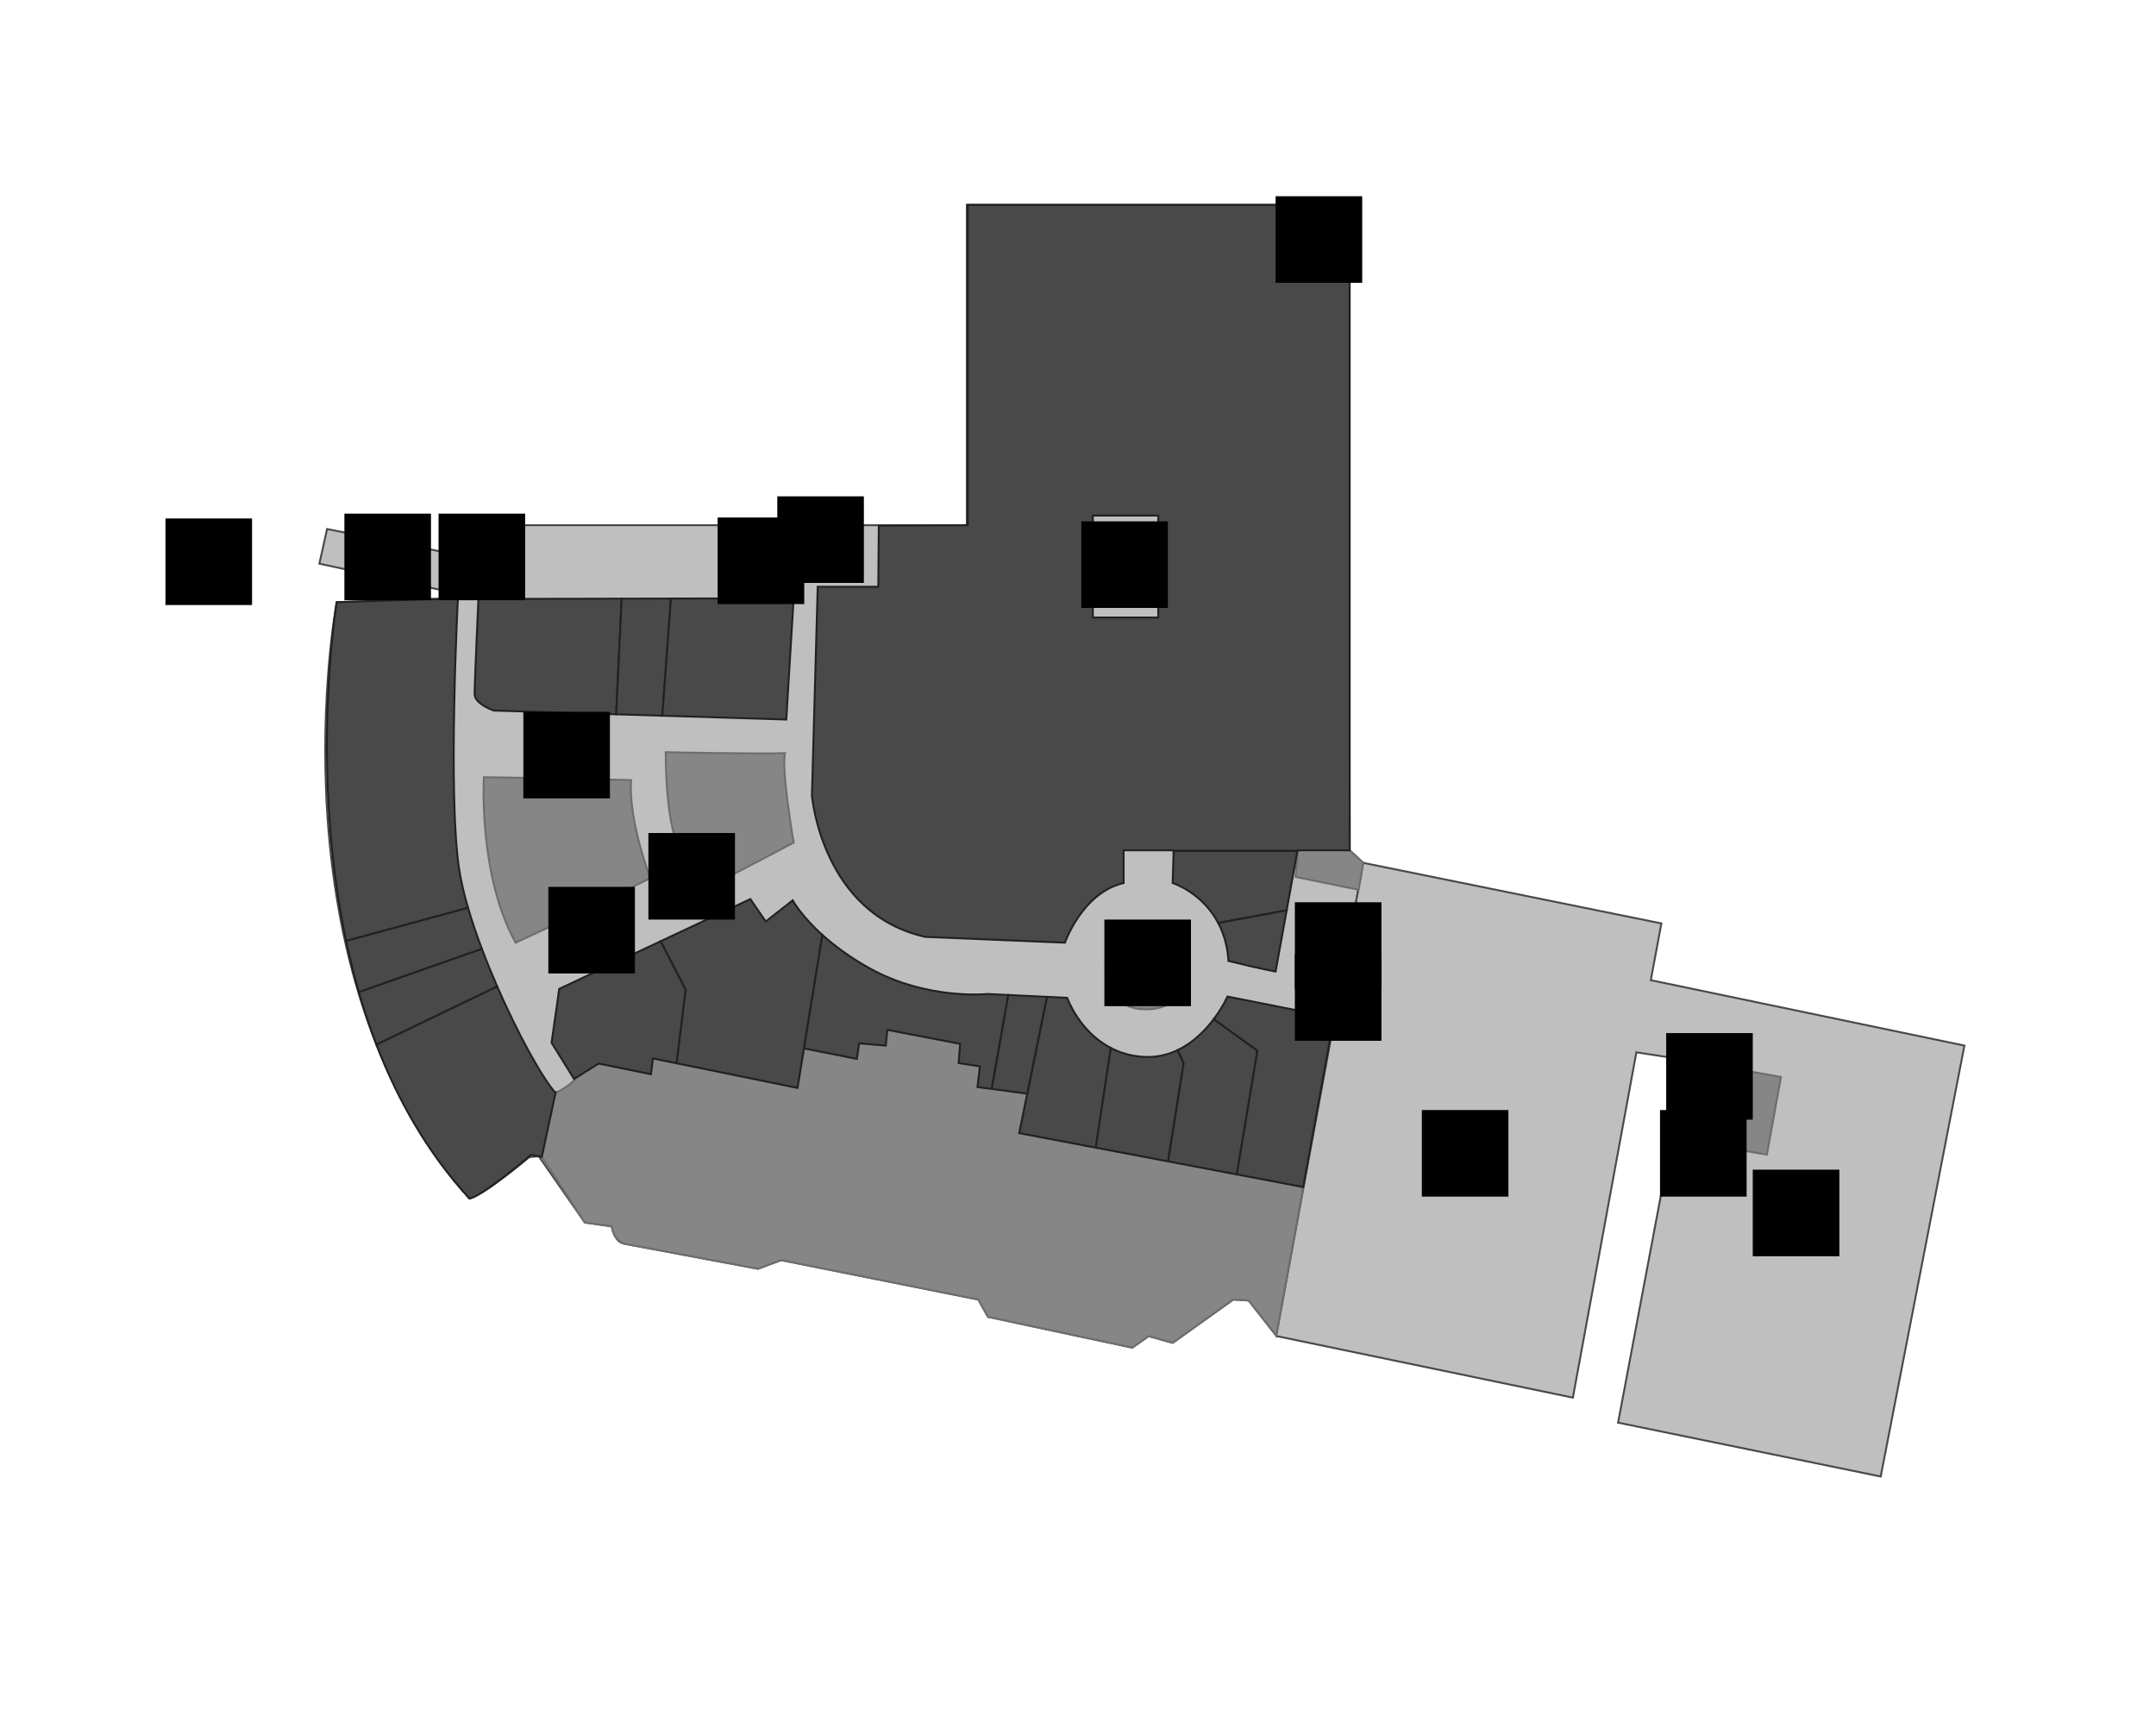 <?xml version="1.0" encoding="utf-8"?>
<!-- Generator: Adobe Illustrator 16.0.0, SVG Export Plug-In . SVG Version: 6.00 Build 0)  -->
<!DOCTYPE svg PUBLIC "-//W3C//DTD SVG 1.1//EN" "http://www.w3.org/Graphics/SVG/1.1/DTD/svg11.dtd">
<svg version="1.1" id="Layer_1" xmlns="http://www.w3.org/2000/svg" xmlns:xlink="http://www.w3.org/1999/xlink" x="0px" y="0px"
	 width="1120.58px" height="892px" viewBox="0 0 1120.58 892" enable-background="new 0 0 1120.58 892" xml:space="preserve">
<g id="background">
</g>
<g id="etc">
	<polygon fill="#868686" stroke="#6D6D6D" stroke-miterlimit="10" points="701.055,143.334 701,106.5 668.667,106.5 
		668.667,143.334 	"/>
	<path fill="#BFBFBF" stroke="#494949" stroke-miterlimit="10" d="M701.5,442l-0.445-298.666h-32.388l0,0l0,0V106.5H502.5V273H251
		v18l-81-16l-4,18l71.5,15.5l0.5,2.5l-63,2c0,0-36,191,69,310c8-2,31-21.5,31-21.5l5-0.5l24,34.5l14,2c0,0,1,8,6.5,9
		s69.5,13,69.5,13l12-4.5l102.5,20.5l5,9l75,16l8.5-6l12.5,3.5l31.5-22.5l8,0.5l14.325,18.276l45.199-245.771L708.5,448.5L701.5,442
		z"/>
	<polygon fill="#BFBFBF" stroke="#494949" stroke-miterlimit="10" points="858,509.5 863.5,480 708.524,448.505 663.325,694.276 
		663.5,694.5 817.5,726.5 850.5,547 876.5,551 841,739.5 977.5,767.5 1021,543.5 	"/>
	<path fill="#868686" stroke="#6D6D6D" stroke-miterlimit="10" d="M251.5,404c0,0-3,51,16.5,86c23-10.5,70-33.5,70-33.5
		s-11.5-30-10-51C292,404.5,251.5,404,251.5,404z"/>
	<path fill="#868686" stroke="#6D6D6D" stroke-miterlimit="10" d="M370.477,456.639l-1.04-1.048
		C369.688,455.896,370.041,456.276,370.477,456.639z"/>
	<path fill="#868686" stroke="#6D6D6D" stroke-miterlimit="10" d="M375,457.5c3.5-1.5,37.5-19.5,37.5-19.5s-6.5-38-4.5-46.5
		c-13.5,0.5-62-0.5-62-0.5s-0.319,35.061,6.75,49.25l16.185,14.835L369,455c0,0,0.154,0.246,0.438,0.591l1.039,1.048
		C371.547,457.53,373.128,458.302,375,457.5z"/>
	<path fill="#868686" stroke="#6D6D6D" stroke-miterlimit="10" d="M346.5,450.5l16,13l6.435-8.415L353.375,441
		C353.788,441.829,346.5,450.5,346.5,450.5z"/>
	<path fill="#868686" stroke="#6D6D6D" stroke-miterlimit="10" d="M574.667,502c0,0-1.666-21.667,21.667-21.667
		s21.333,22.333,21.333,22.333s0.333,22-22,22S574.667,502,574.667,502z"/>
	<polygon fill="#868686" stroke="#6D6D6D" stroke-miterlimit="10" points="674.667,441.333 673.333,455.833 706.167,462.5 
		708.524,448.505 701.5,442 	"/>
	<polygon fill="#868686" stroke="#6D6D6D" stroke-miterlimit="10" points="691.667,472.333 684.667,507.5 697.167,509.833 
		703.667,474.666 	"/>
	<polygon fill="#868686" stroke="#6D6D6D" stroke-miterlimit="10" points="898.44,554.942 876.5,551 874.165,563.077 
		896.199,567.093 	"/>
	<polygon fill="#868686" stroke="#6D6D6D" stroke-miterlimit="10" points="898.44,554.942 896.199,567.093 896.199,567.093 
		896.199,567.093 874.165,563.077 865.834,606.167 891.5,610 894.5,596.167 918.334,600.167 925.667,559.833 	"/>
	<rect x="412.5" y="273.5" fill="#868686" stroke="#6D6D6D" stroke-miterlimit="10" width="26" height="16"/>
	<polygon fill="#868686" stroke="#6D6D6D" stroke-miterlimit="10" points="376,273.5 376,311.5 412.5,311 412.5,291.333 
		412.5,289.5 412.5,273.5 	"/>
	<path id="emporium-tower" fill="#868686" stroke="#6D6D6D" stroke-miterlimit="10" d="M642.838,610.474L642.838,610.474
		l-35.707-6.78l0,0l-37.584-7.139l0,0l-39.797-7.558l0,0l0,0l4.166-20.508l-18.451-2.46l0,0l-7.411-0.988l0,0l0,0l1.267-10.76
		l-11.066-1.703l0,0l0,0l0.799-9.991l-37.859-7.28l-0.836,8.19l0,0l0,0l-13.83-1.192l-1.157,8.102l0,0l0,0l-27.517-5.439
		l-3.343,20.535l0,0l0,0l-62.814-12.801l0,0l-12.346-2.517l-1.021,8.169l0,0l0,0l-27.229-5.515l-12.748,8l0.313,0.506
		c0,0-4.622,4.619-9.923,6.635l-7.145,33.345l0.066,0.012L304,635.5c0,0,10.333,1.167,14,2c1,7.5,6.5,9,6.5,9l69.5,13l12-4.5
		l102.5,20.5l5,9l75,16l8.5-6l12.5,3.5l31.5-22.5l8,0.5l14.325,18.276l14.025-77.249L642.838,610.474z"/>
</g>
<g id="rooms">
	<path id="e1-1" fill="#494949" stroke="#212121" stroke-miterlimit="10" d="M248.668,311.343c0,0-2,44-2,49.333s10,8.667,10,8.667
		l63.59,1.952l2.862-60.108L248.668,311.343z"/>
	<polygon id="e1-2" fill="#494949" stroke="#212121" stroke-miterlimit="10" points="323.12,311.188 320.258,371.295 
		344.245,372.032 348.714,311.134 	"/>
	<polygon id="e1-3" fill="#494949" stroke="#212121" stroke-miterlimit="10" points="412.5,311 348.714,311.134 344.245,372.032 
		408.668,374.01 	"/>
	<polygon id="e1-8" fill="#494949" stroke="#212121" stroke-miterlimit="10" points="311.103,552.837 311.103,552.837 
		338.331,558.352 339.352,550.183 339.352,550.183 339.352,550.183 351.697,552.699 356.402,514.432 343.43,489.223 290.668,514.01 
		286.668,542.01 298.354,560.837 	"/>
	<path id="e1-9" fill="#494949" stroke="#212121" stroke-miterlimit="10" d="M417.854,544.965l9.598-58.95
		c-11.212-10.105-15.449-18.005-15.449-18.005L398,479l-7.998-11.657l-46.572,21.879l12.973,25.209l0,0l0,0l-4.705,38.268
		l62.814,12.801L417.854,544.965L417.854,544.965z"/>
	<path id="e1-10" fill="#494949" stroke="#212121" stroke-miterlimit="10" d="M446.528,542.304L446.528,542.304L446.528,542.304
		l13.83,1.192l0.836-8.19l0,0l0,0l37.859,7.28l0,0l0,0l-0.799,9.991l11.066,1.703l0,0l0,0l-1.267,10.76l7.411,0.988l8.618-48.832
		l-10.748-0.521c0,0-31.333,3.333-61.333-13.333c-10.488-5.827-18.524-11.896-24.551-17.328l-9.597,58.95l27.516,5.439
		L446.528,542.304z"/>
	<path id="e1-12" fill="#494949" stroke="#212121" stroke-miterlimit="10" d="M554.668,518.677l-10.531-0.51l-10.221,50.322
		L534,568.5l-0.083-0.011l-4.166,20.508l39.797,7.558l7.791-51.822C560.751,536.104,554.668,518.677,554.668,518.677z"/>
	<path id="e1-13" fill="#494949" stroke="#212121" stroke-miterlimit="10" d="M612.097,545.846
		c-5.239,2.499-11.264,3.963-18.095,3.498c-6.46-0.439-11.979-2.176-16.664-4.611l-7.791,51.822l37.584,7.139l8.07-50.985
		L612.097,545.846z"/>
	<path id="e1-14" fill="#494949" stroke="#212121" stroke-miterlimit="10" d="M630.854,529.739
		c-4.308,5.722-10.558,12.195-18.758,16.105l3.104,6.862l0,0l0,0l-8.07,50.985l35.707,6.78l10.716-64.297L630.854,529.739z"/>
	<path id="e1-15" fill="#494949" stroke="#212121" stroke-miterlimit="10" d="M693.333,529l-55.332-10.99
		c0,0-2.386,5.405-7.147,11.729l22.699,16.438l0,0l0,0l-10.716,64.297l34.513,6.555L693.333,529z"/>
	<polygon id="e1-11" fill="#494949" stroke="#212121" stroke-miterlimit="10" points="544.138,518.167 524.083,517.197 
		515.465,566.029 533.917,568.489 	"/>
	<path id="e1-7" fill="#494949" stroke="#212121" stroke-miterlimit="10" d="M288.668,568.01
		c-6.597-7.33-19.239-29.975-30.282-55.304l-62.773,30.257C206.711,571.783,222.298,599.384,244,623c7-1.333,32-22.667,32-22.667
		l5.601,0.988l7.145-33.345C288.72,567.988,288.694,568,288.668,568.01z"/>
	<path id="e1-6" fill="#494949" stroke="#212121" stroke-miterlimit="10" d="M186.475,515.631
		c2.643,9.173,5.666,18.313,9.139,27.332l62.773-30.257c-2.793-6.405-5.482-12.982-7.946-19.526L186.475,515.631z"/>
	<path id="e1-4" fill="#494949" stroke="#212121" stroke-miterlimit="10" d="M238.668,452.01C232.668,413.343,238,311,238,311l-63,2
		c0,0-14.209,85.783,4.891,176.122l63.374-17.241C241.208,464.827,239.614,458.103,238.668,452.01z"/>
	<path id="e1-5" fill="#494949" stroke="#212121" stroke-miterlimit="10" d="M250.44,493.18c-2.724-7.231-5.17-14.422-7.176-21.299
		l-63.374,17.241c1.865,8.819,4.041,17.68,6.584,26.51L250.44,493.18z"/>
	<path id="e1-17" fill="#494949" stroke="#212121" stroke-miterlimit="10" d="M674.33,442.25h-64.337L609.5,459
		c0,0,15.235,4.799,23.664,20.75l35.576-6.538L674.33,442.25z"/>
	<path id="e1-16" fill="#494949" stroke="#212121" stroke-miterlimit="10" d="M633.164,479.75c2.792,5.284,4.838,11.788,5.336,19.75
		c16,4,24.5,5.5,24.5,5.5l5.74-31.788L633.164,479.75z"/>
	<path id="emporium-department-store" fill="#494949" stroke="#212121" stroke-miterlimit="10" d="M669,143v-36.5H503V273
		l-46.25,0.25L456.5,305H425l-3,108.5c0,0,5,61.5,59,73.5c60.5,2.5,72.5,3,72.5,3s9-26,30.5-31c0-13.5,0-17,0-17h26l-0.007,0.25
		h64.337l0.045-0.25H701.5V143H669z M602,321h-34v-53h34V321z"/>
</g>
<g id="signs">
	<g id="escalator">
		<rect id="escalator-1" x="272" y="370" width="45" height="45"/>
		<rect id="escalator-2" x="285" y="461" width="45" height="45"/>
		<rect id="escalator-3" x="574" y="478" width="45" height="45"/>
		<rect id="escalator-4" x="562" y="271" width="45" height="45"/>
		<rect id="escalator-5" x="179" y="267" width="45" height="45"/>
	</g>
	<g id="lift">
		<rect id="lift-1" x="404" y="258" width="45" height="45"/>
		<rect id="lift-2" x="673" y="469" width="45" height="45"/>
		<rect id="lift-3" x="337" y="433" width="45" height="45"/>
		<rect id="lift-4" x="866" y="537" width="45" height="45"/>
	</g>
	<g id="toilet">
		<rect id="toilet-1" x="373" y="269" width="45" height="45"/>
		<rect id="toilet-2" x="663" y="102" width="45" height="45"/>
	</g>
	<g id="parking">
		<rect id="parking-1" x="739" y="577" width="45" height="45"/>
		<rect id="parking-2" x="911" y="608" width="45" height="45"/>
	</g>
	<rect id="bts" x="86" y="269.5" width="45" height="45"/>
	<rect id="stairs" x="862.803" y="577" width="45" height="45"/>
	<g id="entrance">
		<rect id="entrance-1" x="227.94" y="267" width="45" height="45"/>
		<rect id="entrance-2" x="672.999" y="496" width="45.001" height="45"/>
	</g>
</g>
</svg>
